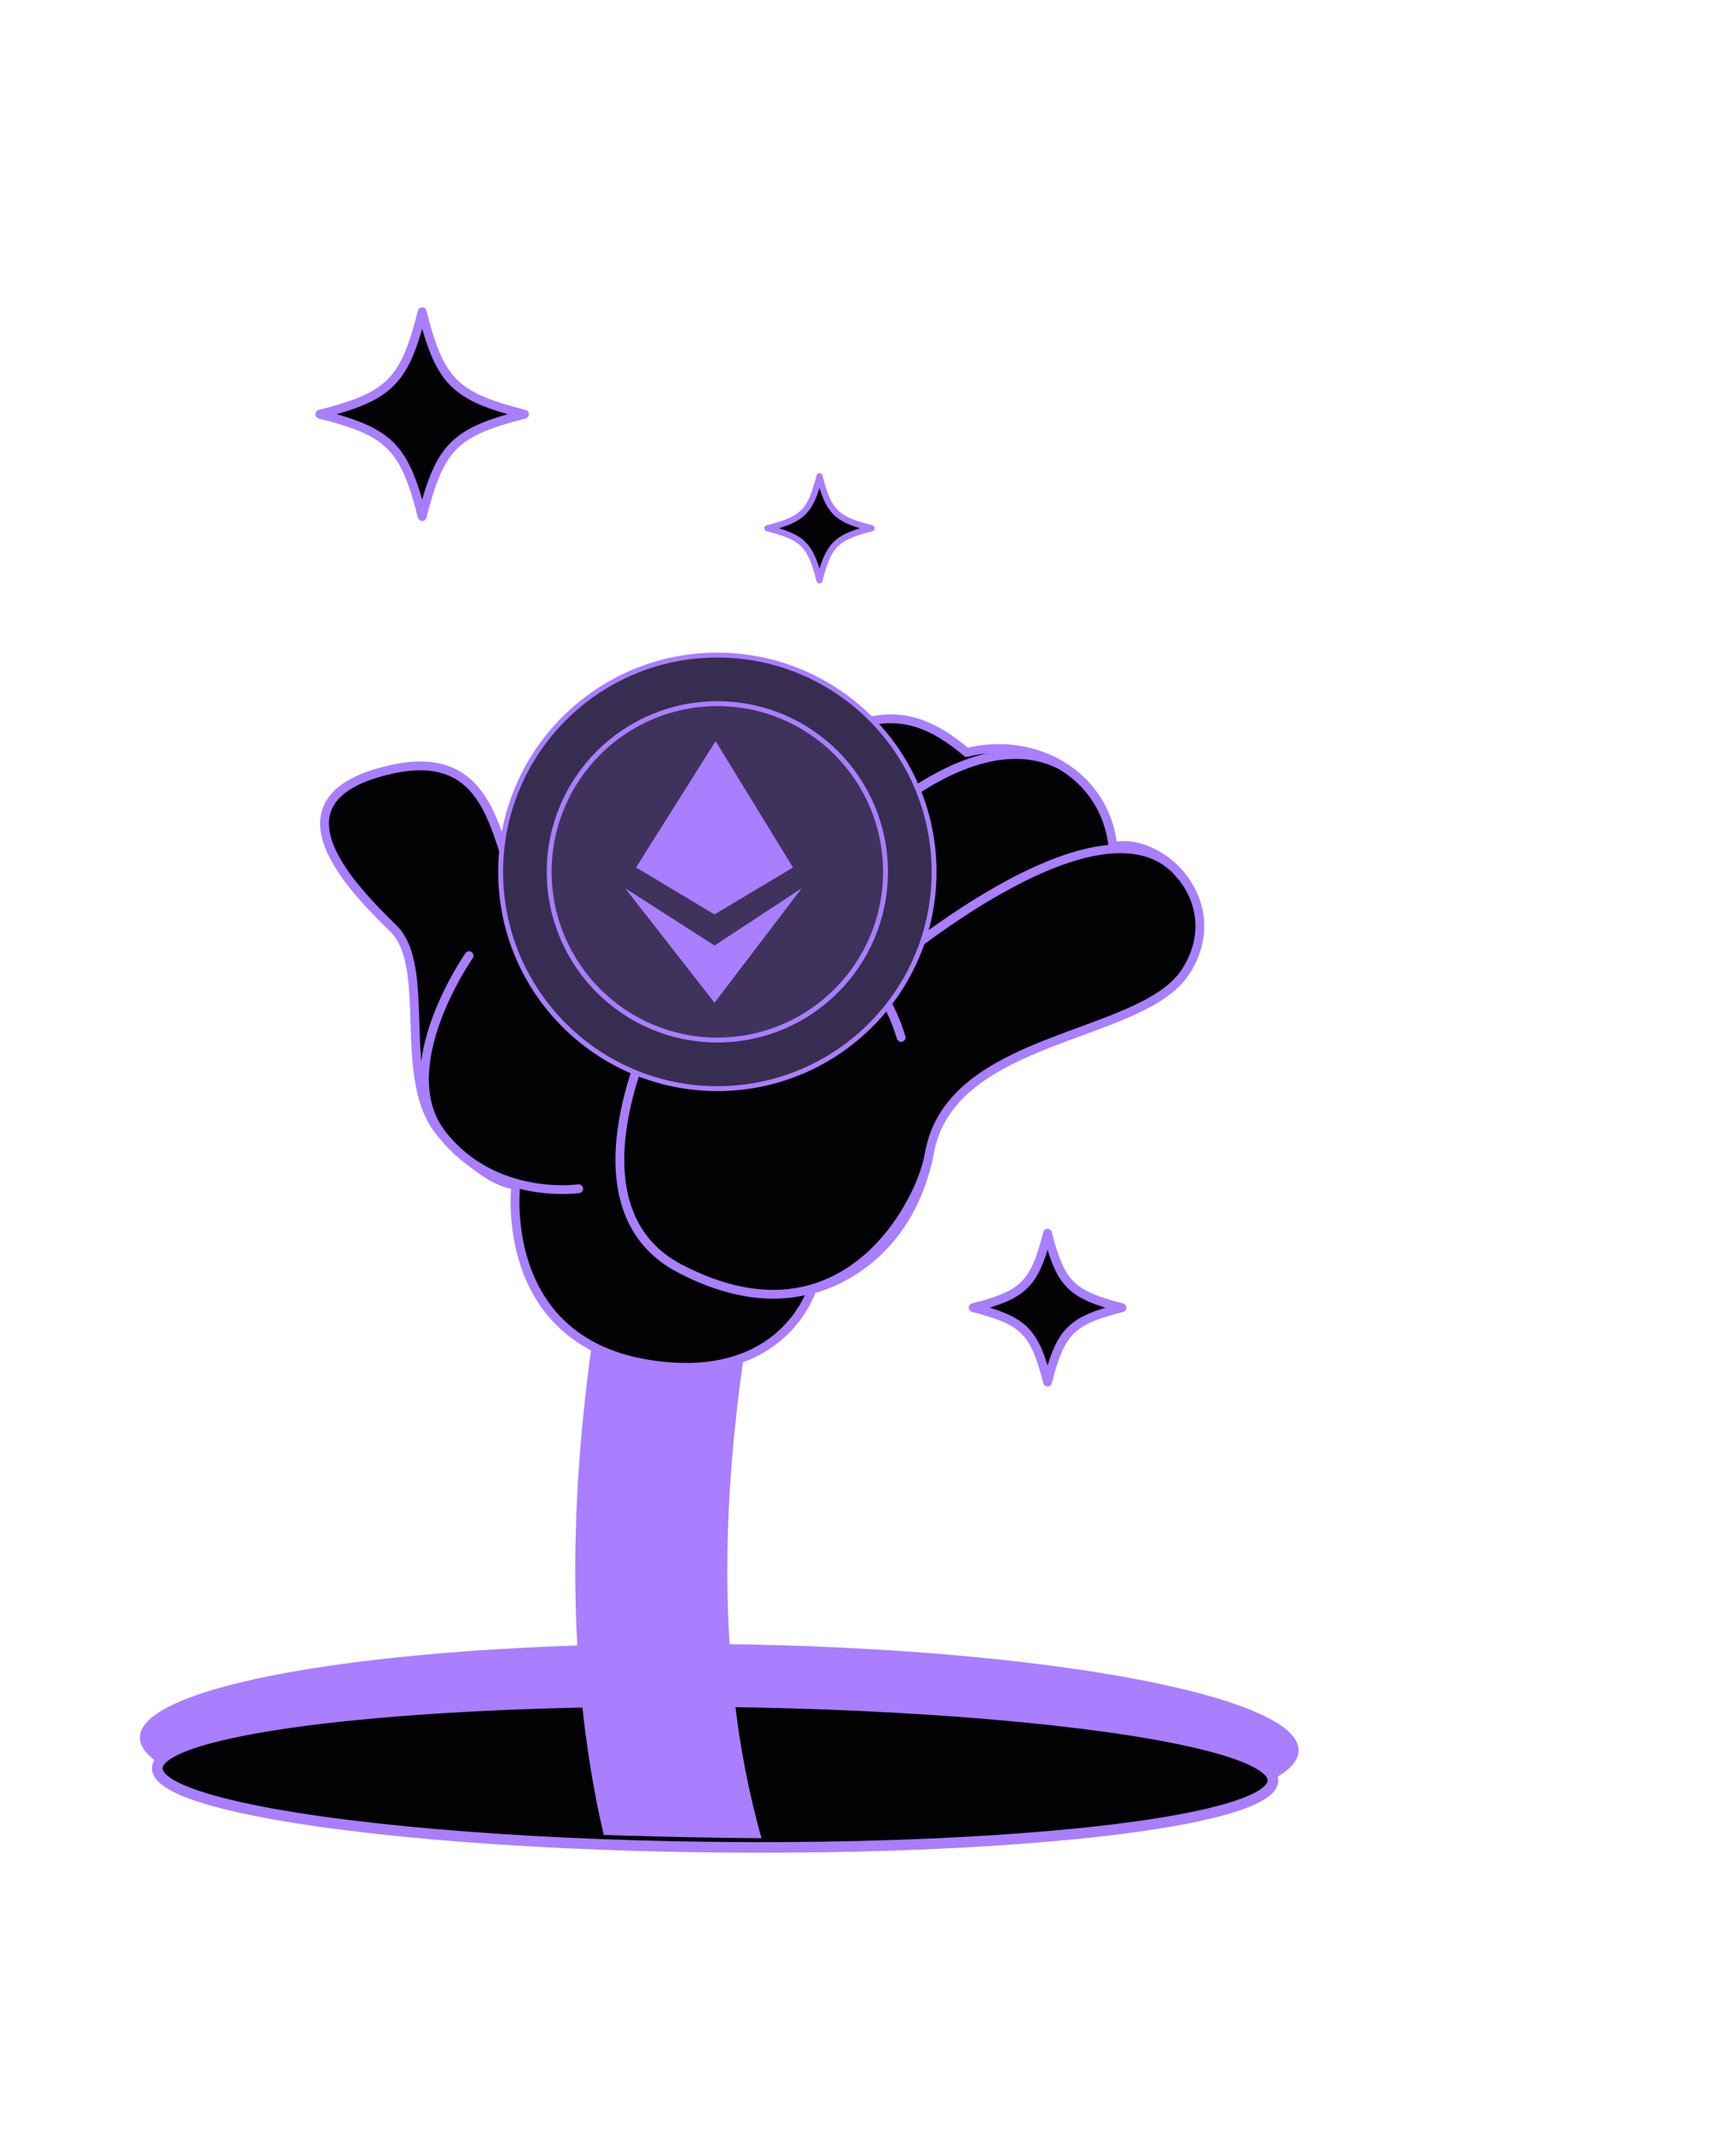<?xml version="1.0" encoding="utf-8"?>
<!-- Generator: Adobe Illustrator 24.0.0, SVG Export Plug-In . SVG Version: 6.00 Build 0)  -->
<svg version="1.1" id="manageClip" xmlns="http://www.w3.org/2000/svg" xmlns:xlink="http://www.w3.org/1999/xlink" x="0px" y="0px"
	 viewBox="0 0 140 172" enable-background="new 0 0 133 187" xml:space="preserve">
<g id="managehole">
	<path fill="#a97eff" d="M119.01,160.38c-0.01,0.86-0.71,1.69-2.01,2.46c-6.32,3.78-26.86,6.36-51.19,6.09
		c-24.33-0.28-44.81-3.33-51.04-7.25c-1.28-0.8-1.96-1.64-1.95-2.5c0.06-5.05,23.87-8.88,53.2-8.55
		C95.34,150.96,119.07,155.33,119.01,160.38z"/>
	
		<ellipse transform="matrix(0.011 -1 1 0.011 -97.807 226.321)" fill="#020203" stroke="#a97eff" stroke-width="0.973" stroke-linecap="round" stroke-linejoin="round" stroke-miterlimit="9.997" cx="65.54" cy="162.62" rx="6.67" ry="51.12"/>
</g>
<g>
	<g>
		<g>
			<g>
				<defs>
					<path id="SVGID_1_" d="M15.94,161.59c6.59,3.31,10.86,5.57,38.5,6.5c32.98,1.11,48.28-0.46,61.5-5.5l1-143h-101V161.59z"/>
				</defs>
				<clipPath id="SVGID_2_">
					<use xlink:href="#SVGID_1_"  overflow="visible"/>
				</clipPath>
				<g clip-path="url(#SVGID_2_)">
					<g id="managehand">
						<g>
							<g>
								<path fill="#a97eff" d="M52.91,150.78c0.09,1.62,0.21,3.27,0.39,4.95c0.43,4.28,1.13,8.72,2.22,13.21
									c1.41,0.01,2.84,0,4.28-0.02c3.44-0.04,6.8-0.13,10.05-0.28c-1.25-4.37-2.07-8.77-2.55-13.05c-0.2-1.68-0.34-3.35-0.44-4.97
									c-0.75-11.84,0.71-22.1,1.39-27.02c0.26-1.89,0.39-2.85,0.39-3.75c0-3.85-3.12-6.97-6.97-6.97c-3.78,0-6.86,3.01-6.96,6.76
									c-0.03,0.34-0.16,1.22-0.27,2.01C53.71,126.99,52.18,137.89,52.91,150.78z"/>
							</g>
							<g>
								<g>
									
										<path fill="#020203" stroke="#a97eff" stroke-width="0.807" stroke-linecap="round" stroke-linejoin="round" stroke-miterlimit="10" d="
										M47.27,108.56c0,0-1.77,14.16,12.1,16.42c12.4,2.02,15.04-6.87,15.04-6.87s8.71-1.76,10.78-12.57s19.42-10.29,23.45-16.5
										s-2.05-12.4-6.65-11.49c-0.71-6.62-7.2-10.16-13.4-8.61c-6.08-5.14-10.77-4.18-22.2,5.41
										c-11.43,9.59-10.87,11.4-16.31,9.95c-5.44-1.45-2.22-16.45-14.16-13.82c-11.94,2.63-3.55,10.97,0.13,14.59
										s0.12,14.13,4.5,18.9S47.27,108.56,47.27,108.56z"/>
									
										<path fill="#020203" stroke="#a97eff" stroke-width="0.807" stroke-linecap="round" stroke-linejoin="round" stroke-miterlimit="10" d="
										M42.99,87.56c0,0-7.25,10.33-2.45,16.41c4.8,6.08,12.49,4.94,12.49,4.94"/>
									
										<path fill="#020203" stroke="#a97eff" stroke-width="0.807" stroke-linecap="round" stroke-linejoin="round" stroke-miterlimit="10" d="
										M63.55,82.64c0,0,15.29-0.13,19.03,12.41"/>
									
										<path fill="#020203" stroke="#a97eff" stroke-width="0.807" stroke-linecap="round" stroke-linejoin="round" stroke-miterlimit="10" d="
										M72.07,83.6c0,0,14.27-18.67,24.95-13.6"/>
									
										<path fill="#020203" stroke="#a97eff" stroke-width="0.807" stroke-linecap="round" stroke-linejoin="round" stroke-miterlimit="10" d="
										M80.1,89.66c0,0,20.88-18.35,28.1-9.47"/>
									
										<path fill="#020203" stroke="#a97eff" stroke-width="0.807" stroke-linecap="round" stroke-linejoin="round" stroke-miterlimit="10" d="
										M59.62,94.77c0,0-7.86,15.96,2.69,21.46c15.3,7.97,22.35-6.52,22.87-10.69"/>
								</g>
							</g>
						</g>
						<g>
							<circle fill="#372D51" cx="65.74" cy="79.88" r="19.86"/>
							
								<circle fill="none" stroke="#a97eff" stroke-width="0.448" stroke-linecap="round" stroke-linejoin="round" stroke-miterlimit="10" cx="65.74" cy="79.88" r="19.86"/>
							<circle fill="#3F335D" cx="65.74" cy="79.88" r="15.41"/>
							
								<circle fill="none" stroke="#a97eff" stroke-width="0.448" stroke-linecap="round" stroke-linejoin="round" stroke-miterlimit="10" cx="65.74" cy="79.88" r="15.41"/>
							<g>
								<polygon fill="#a97eff" points="58.29,79.48 65.58,67.9 72.67,79.48 65.48,83.78 								"/>
								<polygon fill="#a97eff" points="57.29,81.38 65.48,91.87 73.47,81.38 65.48,86.63 								"/>
							</g>
						</g>
					</g>
				</g>
			</g>
		</g>
	</g>
</g>
<g id="el3">
	<g>
		<path fill="#020203" d="M48.07,37.95c-6.42,1.64-7.75,2.96-9.38,9.38c-1.64-6.42-2.96-7.75-9.38-9.38
			c6.42-1.64,7.75-2.96,9.38-9.38C40.32,34.99,41.65,36.32,48.07,37.95z"/>
	</g>
	<g>
		
			<path fill="none" stroke="#a97eff" stroke-width="0.807" stroke-linecap="round" stroke-linejoin="round" stroke-miterlimit="10" d="
			M48.07,37.95c-6.42,1.64-7.75,2.96-9.38,9.38c-1.64-6.42-2.96-7.75-9.38-9.38c6.42-1.64,7.75-2.96,9.38-9.38
			C40.32,34.99,41.65,36.32,48.07,37.95z"/>
	</g>
</g>
<g id="el2">
	<g>
		<path fill="#020203" d="M102.82,119.81c-4.67,1.19-5.63,2.15-6.82,6.82c-1.19-4.67-2.15-5.63-6.82-6.82
			c4.67-1.19,5.63-2.15,6.82-6.82C97.19,117.66,98.16,118.62,102.82,119.81z"/>
	</g>
	<g>
		
			<path fill="none" stroke="#a97eff" stroke-width="0.807" stroke-linecap="round" stroke-linejoin="round" stroke-miterlimit="10" d="
			M102.82,119.81c-4.67,1.19-5.63,2.15-6.82,6.82c-1.19-4.67-2.15-5.63-6.82-6.82c4.67-1.19,5.63-2.15,6.82-6.82
			C97.19,117.66,98.16,118.62,102.82,119.81z"/>
	</g>
</g>
<g id="el1">
	<g>
		<path fill="#020203" d="M79.87,48.4c-3.26,0.83-3.94,1.51-4.77,4.77c-0.83-3.26-1.51-3.94-4.77-4.77
			c3.26-0.83,3.94-1.51,4.77-4.77C75.93,46.9,76.61,47.57,79.87,48.4z"/>
	</g>
	<g>
		
			<path fill="none" stroke="#a97eff" stroke-width="0.564" stroke-linecap="round" stroke-linejoin="round" stroke-miterlimit="10" d="
			M79.87,48.4c-3.26,0.83-3.94,1.51-4.77,4.77c-0.83-3.26-1.51-3.94-4.77-4.77c3.26-0.83,3.94-1.51,4.77-4.77
			C75.93,46.9,76.61,47.57,79.87,48.4z"/>
	</g>
</g>

<style>
        /* Manage */

        @keyframes mhand {
            from {
                transform: translateY(0px);
            }

            to {
                transform: translateY(12px);
            }
        }

        #managehand {
            animation-direction: alternate;
            animation-duration: 0.5s;
            animation-name: mhand;
            animation-iteration-count: infinite;
            animation-timing-function: linear;
        }

        @keyframes mstars {
            0% {
                transform: scale(0.5);
            }

            100% {
                transform: scale(1);
            }
        }
        #manageClip {
  			transform: scale(0.88);
        }

        #managestar1 {
            transform-box: fill-box;
            transform-origin: center;
            animation-direction: alternate;
            animation-duration: 0.6s;
            animation-name: mstars;
            animation-iteration-count: infinite;
        }

        #managestar2 {
            transform-box: fill-box;
            transform-origin: center;
            animation-direction: alternate;
            animation-duration: 0.7s;
            animation-name: mstars;
            animation-iteration-count: infinite;
        }

        #managestar3 {
            transform-box: fill-box;
            transform-origin: center;
            animation-direction: alternate;
            animation-duration: 0.65s;
            animation-name: mstars;
            animation-iteration-count: infinite;
        }

        #el1
        {
        	transform-origin: center;
        	animation: el 1s -0.6s infinite alternate;
        	transform-box: fill-box;
        }
          #el2
        {
        	transform-origin: center;
        	animation: el 1s 0.3s infinite alternate;
        	transform-box: fill-box;
        }
          #el3
        {
        	transform-origin: center;
        	animation: el 1s -1s infinite alternate;
        	transform-box: fill-box;
        }
        @keyframes el
        {
        	100%
        	{
        		transform: scale(0)
        	}
        }


        /* Manage */
</style>
</svg>
